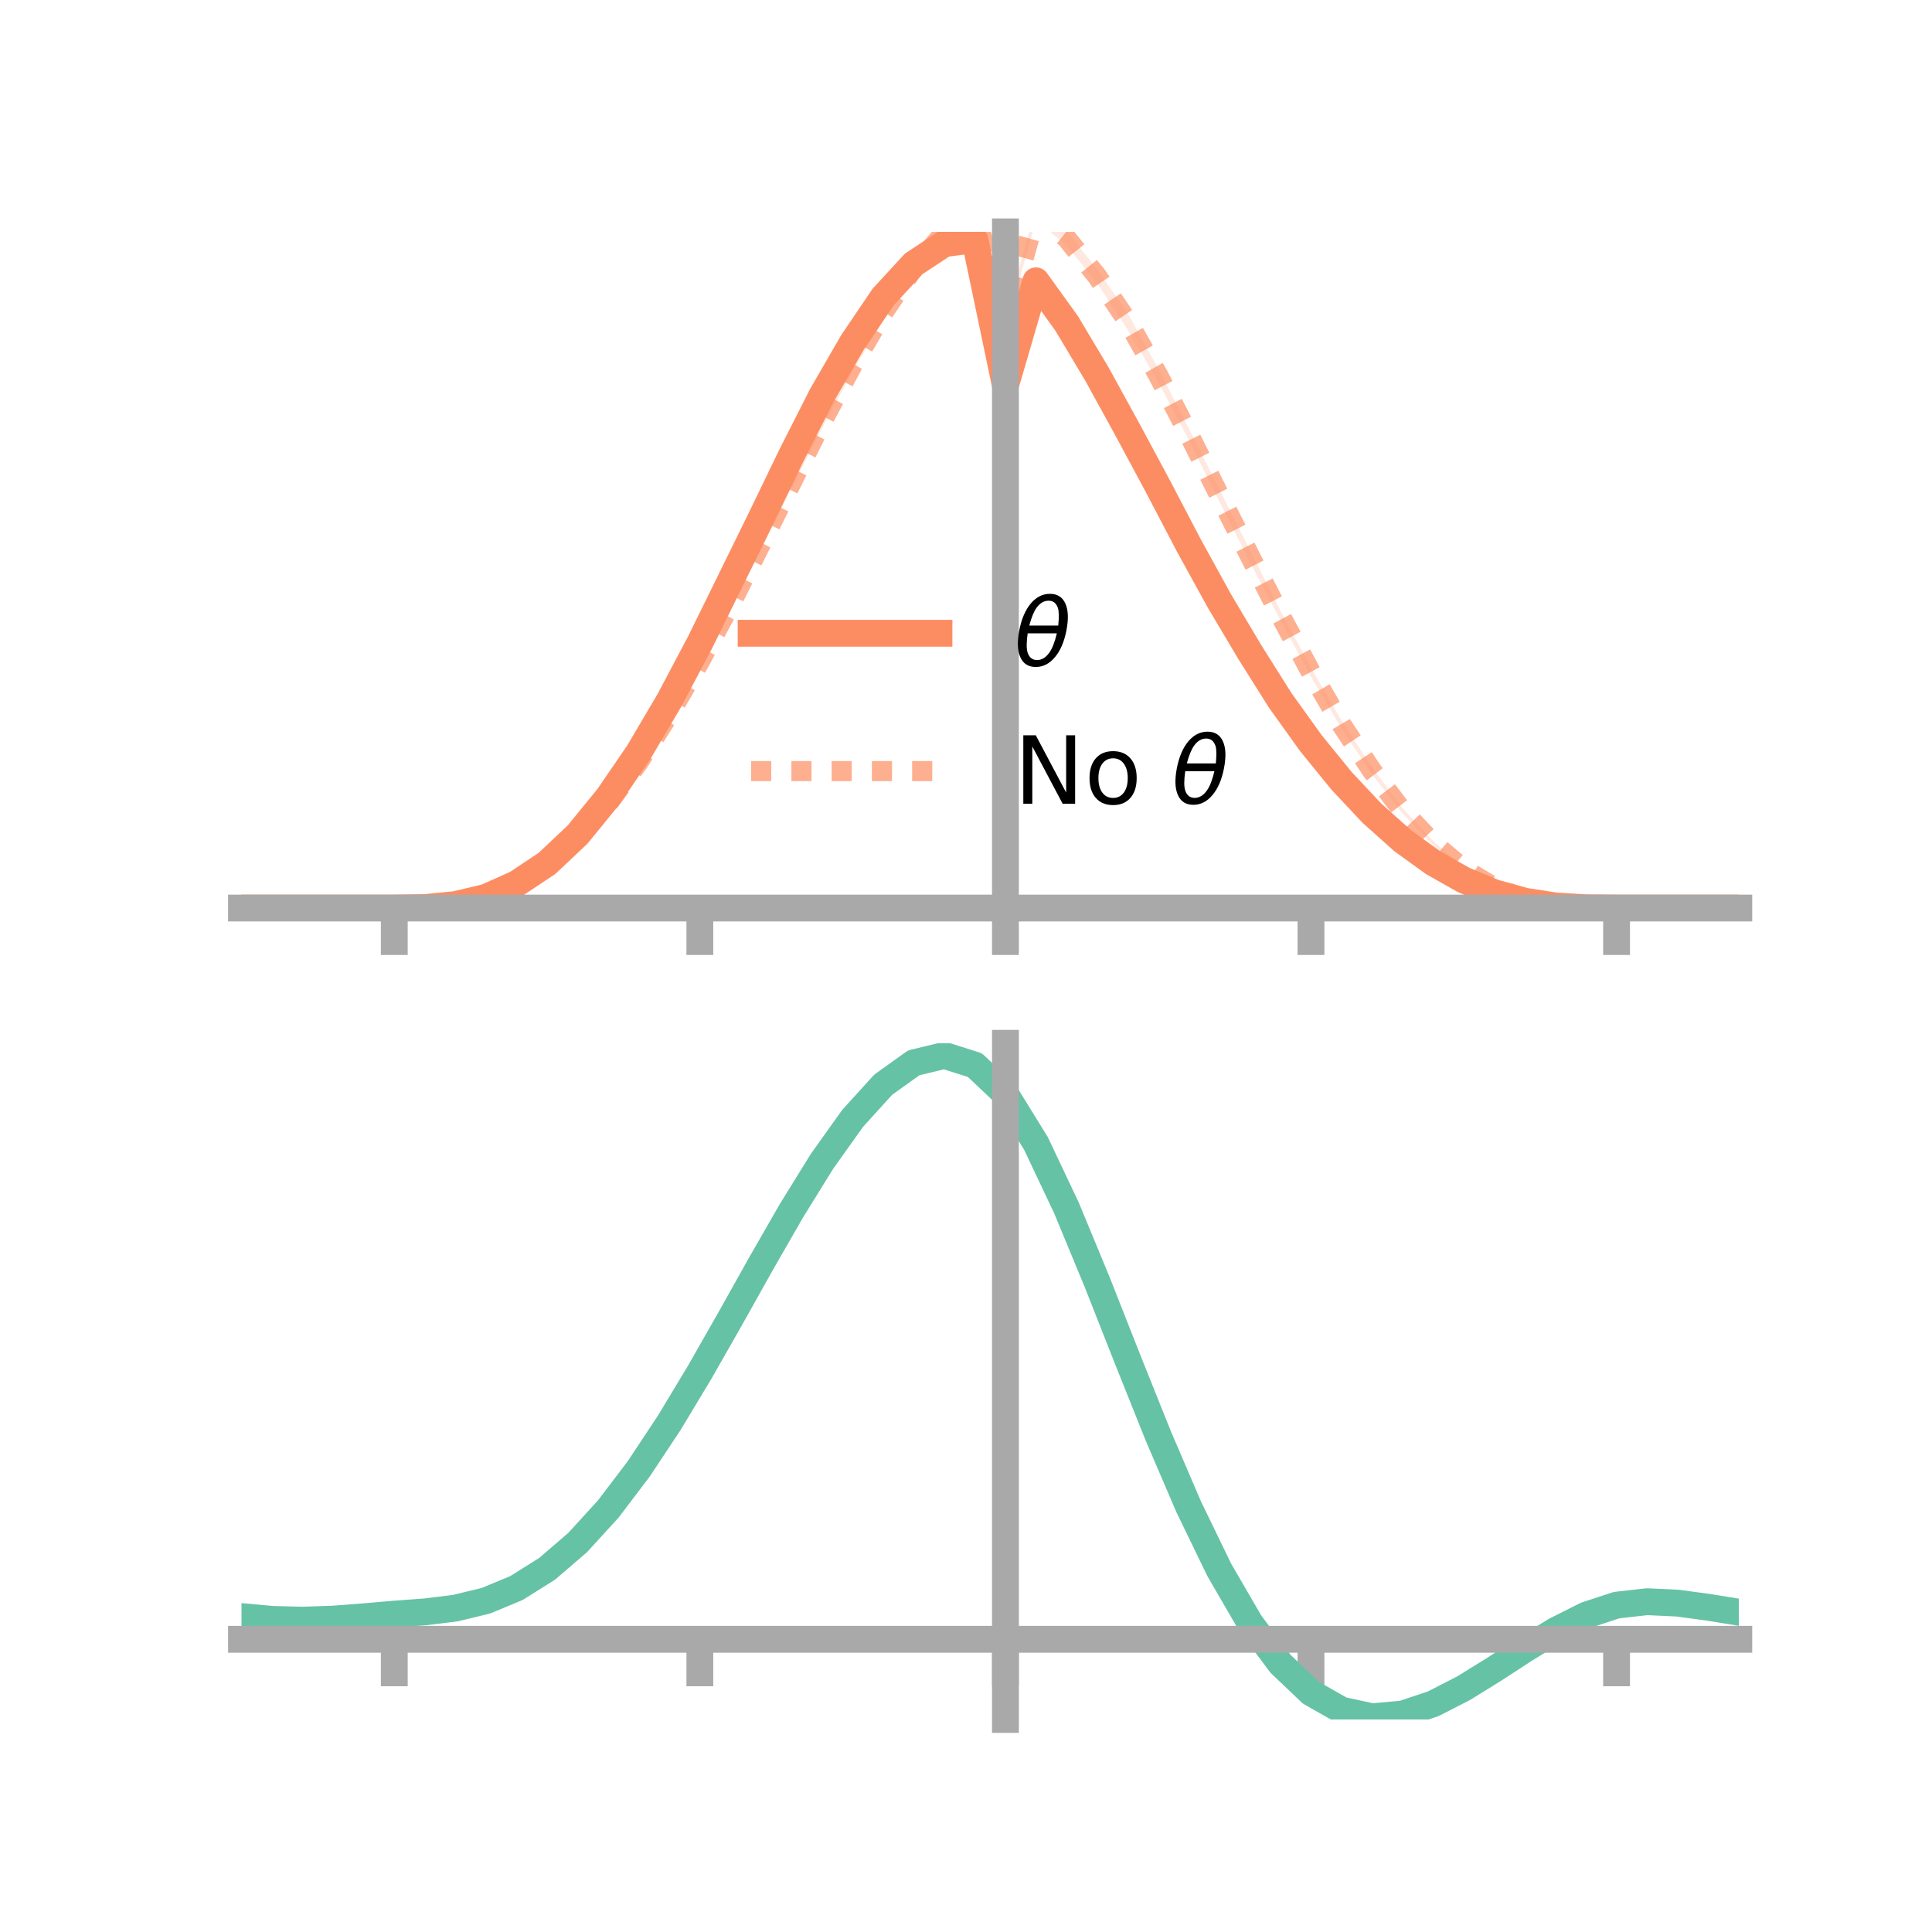 <?xml version="1.0" encoding="utf-8" standalone="no"?>
<!DOCTYPE svg PUBLIC "-//W3C//DTD SVG 1.1//EN"
  "http://www.w3.org/Graphics/SVG/1.1/DTD/svg11.dtd">
<!-- Created with matplotlib (https://matplotlib.org/) -->
<svg height="144pt" version="1.1" viewBox="0 0 144 144" width="144pt" xmlns="http://www.w3.org/2000/svg" xmlns:xlink="http://www.w3.org/1999/xlink">
 <defs>
  <style type="text/css">*{stroke-linecap:butt;stroke-linejoin:round;}</style>
 </defs>
 <g id="figure_1">
  <g id="patch_1">
   <path d="M 0 144 
L 144 144 
L 144 0 
L 0 0 
z
" style="fill:none;"/>
  </g>
  <g id="axes_1">
   <g id="patch_2">
    <path d="M 18 67.68 
L 129.6 67.68 
L 129.6 17.28 
L 18 17.28 
z
" style="fill:none;"/>
   </g>
   <g id="PolyCollection_1">
    <path clip-path="url(#p13f6de45e2)" d="M 18 67.68 
L 18 67.68 
L 20.278 67.68 
L 22.555 67.68 
L 24.833 67.68 
L 27.11 67.68 
L 29.388 67.68 
L 31.665 67.634 
L 33.943 67.392 
L 36.22 66.836 
L 38.498 65.764 
L 40.776 64.224 
L 43.053 62 
L 45.331 59.183 
L 47.608 55.809 
L 49.886 51.936 
L 52.163 47.547 
L 54.441 42.939 
L 56.718 38.206 
L 58.996 33.482 
L 61.273 28.873 
L 63.551 24.933 
L 65.829 21.632 
L 68.106 19.087 
L 70.384 17.497 
L 72.661 17.28 
L 74.939 28.246 
L 77.216 20.316 
L 79.494 23.63 
L 81.771 27.371 
L 84.049 31.611 
L 86.327 35.879 
L 88.604 40.282 
L 90.882 44.388 
L 93.159 48.328 
L 95.437 51.992 
L 97.714 55.146 
L 99.992 57.996 
L 102.269 60.465 
L 104.547 62.526 
L 106.824 64.165 
L 109.102 65.494 
L 111.38 66.478 
L 113.657 67.127 
L 115.935 67.501 
L 118.212 67.652 
L 120.49 67.68 
L 122.767 67.68 
L 125.045 67.68 
L 127.322 67.68 
L 129.6 67.68 
L 129.6 67.68 
L 129.6 67.68 
L 127.322 67.68 
L 125.045 67.68 
L 122.767 67.68 
L 120.49 67.68 
L 118.212 67.671 
L 115.935 67.548 
L 113.657 67.217 
L 111.38 66.6 
L 109.102 65.692 
L 106.824 64.445 
L 104.547 62.794 
L 102.269 60.785 
L 99.992 58.404 
L 97.714 55.651 
L 95.437 52.464 
L 93.159 48.896 
L 90.882 45.178 
L 88.604 41.001 
L 86.327 36.707 
L 84.049 32.487 
L 81.771 28.432 
L 79.494 24.55 
L 77.216 21.546 
L 74.939 29.231 
L 72.661 18.432 
L 70.384 18.826 
L 68.106 20.241 
L 65.829 22.636 
L 63.551 26.066 
L 61.273 30.009 
L 58.996 34.377 
L 56.718 39.072 
L 54.441 43.619 
L 52.163 48.274 
L 49.886 52.49 
L 47.608 56.345 
L 45.331 59.628 
L 43.053 62.398 
L 40.776 64.471 
L 38.498 65.966 
L 36.22 66.932 
L 33.943 67.455 
L 31.665 67.652 
L 29.388 67.68 
L 27.11 67.68 
L 24.833 67.68 
L 22.555 67.68 
L 20.278 67.68 
L 18 67.68 
z
" style="fill:#fc8d62;fill-opacity:0.2;"/>
   </g>
   <g id="PolyCollection_2">
    <path clip-path="url(#p13f6de45e2)" d="M 18 67.68 
L 18 67.68 
L 20.278 67.68 
L 22.555 67.68 
L 24.833 67.68 
L 27.11 67.68 
L 29.388 67.68 
L 31.665 67.628 
L 33.943 67.391 
L 36.22 66.811 
L 38.498 65.819 
L 40.776 64.312 
L 43.053 62.262 
L 45.331 59.64 
L 47.608 56.552 
L 49.886 52.884 
L 52.163 48.908 
L 54.441 44.656 
L 56.718 40.062 
L 58.996 35.576 
L 61.273 30.935 
L 63.551 26.745 
L 65.829 22.723 
L 68.106 19.454 
L 70.384 16.815 
L 72.661 15.262 
L 74.939 23.593 
L 77.216 15.483 
L 79.494 17.205 
L 81.771 20.074 
L 84.049 23.333 
L 86.327 27.472 
L 88.604 31.934 
L 90.882 36.468 
L 93.159 40.994 
L 95.437 45.534 
L 97.714 49.772 
L 99.992 53.714 
L 102.269 57.193 
L 104.547 60.245 
L 106.824 62.69 
L 109.102 64.664 
L 111.38 66.048 
L 113.657 66.947 
L 115.935 67.45 
L 118.212 67.651 
L 120.49 67.68 
L 122.767 67.68 
L 125.045 67.68 
L 127.322 67.68 
L 129.6 67.68 
L 129.6 67.68 
L 129.6 67.68 
L 127.322 67.68 
L 125.045 67.68 
L 122.767 67.68 
L 120.49 67.68 
L 118.212 67.668 
L 115.935 67.504 
L 113.657 67.067 
L 111.38 66.239 
L 109.102 64.889 
L 106.824 63.012 
L 104.547 60.644 
L 102.269 57.718 
L 99.992 54.317 
L 97.714 50.442 
L 95.437 46.227 
L 93.159 41.887 
L 90.882 37.373 
L 88.604 32.788 
L 86.327 28.477 
L 84.049 24.576 
L 81.771 21.106 
L 79.494 18.294 
L 77.216 16.395 
L 74.939 24.605 
L 72.661 16.157 
L 70.384 17.899 
L 68.106 20.478 
L 65.829 23.886 
L 63.551 27.667 
L 61.273 31.931 
L 58.996 36.366 
L 56.718 40.993 
L 54.441 45.476 
L 52.163 49.693 
L 49.886 53.583 
L 47.608 57.038 
L 45.331 60.096 
L 43.053 62.642 
L 40.776 64.592 
L 38.498 65.997 
L 36.22 66.926 
L 33.943 67.449 
L 31.665 67.648 
L 29.388 67.68 
L 27.11 67.68 
L 24.833 67.68 
L 22.555 67.68 
L 20.278 67.68 
L 18 67.68 
z
" style="fill:#fc8d62;fill-opacity:0.2;"/>
   </g>
   <g id="matplotlib.axis_1">
    <g id="xtick_1">
     <g id="line2d_1">
      <defs>
       <path d="M 0 0 
L 0 3.5 
" id="m3c1c1accd7" style="stroke:#a9a9a9;stroke-width:2;"/>
      </defs>
      <g>
       <use style="fill:#a9a9a9;stroke:#a9a9a9;stroke-width:2;" x="29.388" xlink:href="#m3c1c1accd7" y="67.68"/>
      </g>
     </g>
    </g>
    <g id="xtick_2">
     <g id="line2d_2">
      <g>
       <use style="fill:#a9a9a9;stroke:#a9a9a9;stroke-width:2;" x="52.163" xlink:href="#m3c1c1accd7" y="67.68"/>
      </g>
     </g>
    </g>
    <g id="xtick_3">
     <g id="line2d_3">
      <g>
       <use style="fill:#a9a9a9;stroke:#a9a9a9;stroke-width:2;" x="74.939" xlink:href="#m3c1c1accd7" y="67.68"/>
      </g>
     </g>
    </g>
    <g id="xtick_4">
     <g id="line2d_4">
      <g>
       <use style="fill:#a9a9a9;stroke:#a9a9a9;stroke-width:2;" x="97.714" xlink:href="#m3c1c1accd7" y="67.68"/>
      </g>
     </g>
    </g>
    <g id="xtick_5">
     <g id="line2d_5">
      <g>
       <use style="fill:#a9a9a9;stroke:#a9a9a9;stroke-width:2;" x="120.49" xlink:href="#m3c1c1accd7" y="67.68"/>
      </g>
     </g>
    </g>
   </g>
   <g id="matplotlib.axis_2"/>
   <g id="line2d_6">
    <path clip-path="url(#p13f6de45e2)" d="M 18 67.68 
L 20.278 67.68 
L 22.555 67.68 
L 24.833 67.68 
L 27.11 67.68 
L 29.388 67.68 
L 31.665 67.643 
L 33.943 67.423 
L 36.22 66.884 
L 38.498 65.865 
L 40.776 64.348 
L 43.053 62.199 
L 45.331 59.406 
L 47.608 56.077 
L 49.886 52.213 
L 52.163 47.911 
L 54.441 43.279 
L 56.718 38.639 
L 58.996 33.929 
L 61.273 29.441 
L 63.551 25.5 
L 65.829 22.134 
L 68.106 19.664 
L 70.384 18.161 
L 72.661 17.856 
L 74.939 28.738 
L 77.216 20.931 
L 79.494 24.09 
L 81.771 27.902 
L 84.049 32.049 
L 86.327 36.293 
L 88.604 40.642 
L 90.882 44.783 
L 93.159 48.612 
L 95.437 52.228 
L 97.714 55.399 
L 99.992 58.2 
L 102.269 60.625 
L 104.547 62.66 
L 106.824 64.305 
L 109.102 65.593 
L 111.38 66.539 
L 113.657 67.172 
L 115.935 67.525 
L 118.212 67.662 
L 120.49 67.68 
L 122.767 67.68 
L 125.045 67.68 
L 127.322 67.68 
L 129.6 67.68 
" style="fill:none;stroke:#fc8d62;stroke-linecap:square;stroke-width:2;"/>
   </g>
   <g id="line2d_7">
    <path clip-path="url(#p13f6de45e2)" d="M 18 67.68 
L 20.278 67.68 
L 22.555 67.68 
L 24.833 67.68 
L 27.11 67.68 
L 29.388 67.68 
L 31.665 67.638 
L 33.943 67.42 
L 36.22 66.868 
L 38.498 65.908 
L 40.776 64.452 
L 43.053 62.452 
L 45.331 59.868 
L 47.608 56.795 
L 49.886 53.233 
L 52.163 49.3 
L 54.441 45.066 
L 56.718 40.528 
L 58.996 35.971 
L 61.273 31.433 
L 63.551 27.206 
L 65.829 23.304 
L 68.106 19.966 
L 70.384 17.357 
L 72.661 15.709 
L 74.939 24.099 
L 77.216 15.939 
L 79.494 17.75 
L 81.771 20.59 
L 84.049 23.954 
L 86.327 27.975 
L 88.604 32.361 
L 90.882 36.92 
L 93.159 41.44 
L 95.437 45.881 
L 97.714 50.107 
L 99.992 54.015 
L 102.269 57.456 
L 104.547 60.445 
L 106.824 62.851 
L 109.102 64.776 
L 111.38 66.144 
L 113.657 67.007 
L 115.935 67.477 
L 118.212 67.659 
L 120.49 67.68 
L 122.767 67.68 
L 125.045 67.68 
L 127.322 67.68 
L 129.6 67.68 
" style="fill:none;stroke:#fc8d62;stroke-dasharray:1.5,1.5;stroke-dashoffset:0;stroke-opacity:0.7;stroke-width:1.5;"/>
   </g>
   <g id="patch_3">
    <path d="M 74.939 67.68 
L 74.939 17.28 
" style="fill:none;stroke:#a9a9a9;stroke-linecap:square;stroke-linejoin:miter;stroke-width:2;"/>
   </g>
   <g id="patch_4">
    <path d="M 129.6 67.68 
L 129.6 17.28 
" style="fill:none;"/>
   </g>
   <g id="patch_5">
    <path d="M 18 67.68 
L 129.6 67.68 
" style="fill:none;stroke:#a9a9a9;stroke-linecap:square;stroke-linejoin:miter;stroke-width:2;"/>
   </g>
   <g id="patch_6">
    <path d="M 18 17.28 
L 129.6 17.28 
" style="fill:none;"/>
   </g>
   <g id="legend_1">
    <g id="line2d_8">
     <path d="M 55.985 47.2 
L 69.985 47.2 
" style="fill:none;stroke:#fc8d62;stroke-linecap:square;stroke-width:2;"/>
    </g>
    <g id="line2d_9"/>
    <g id="text_1">
     <!-- $\theta$ -->
     <g transform="translate(75.585 49.65)scale(0.07 -0.07)">
      <defs>
       <path d="M 45.516 34.672 
L 14.453 34.672 
Q 12.359 20.062 14.5 13.875 
Q 17.188 6.25 24.469 6.25 
Q 31.781 6.25 37.359 13.922 
Q 42.234 20.656 45.516 34.672 
z
M 47.016 42.969 
Q 48.344 56.844 46.625 61.719 
Q 43.953 69.438 36.766 69.438 
Q 29.297 69.438 23.828 61.812 
Q 19.531 55.672 16.156 42.969 
z
M 38.188 76.766 
Q 49.906 76.766 54.594 66.406 
Q 59.281 56.109 55.719 37.844 
Q 52.203 19.625 43.453 9.281 
Q 34.766 -1.125 23.047 -1.125 
Q 11.281 -1.125 6.641 9.281 
Q 2 19.625 5.516 37.844 
Q 9.078 56.109 17.719 66.406 
Q 26.422 76.766 38.188 76.766 
z
" id="DejaVuSans-Oblique-952"/>
      </defs>
      <use transform="translate(0 0.234)" xlink:href="#DejaVuSans-Oblique-952"/>
     </g>
    </g>
    <g id="line2d_10">
     <path d="M 55.985 57.474 
L 69.985 57.474 
" style="fill:none;stroke:#fc8d62;stroke-dasharray:1.5,1.5;stroke-dashoffset:0;stroke-opacity:0.7;stroke-width:1.5;"/>
    </g>
    <g id="line2d_11"/>
    <g id="text_2">
     <!-- No $\theta$ -->
     <g transform="translate(75.585 59.924)scale(0.07 -0.07)">
      <defs>
       <path d="M 9.812 72.906 
L 23.094 72.906 
L 55.422 11.922 
L 55.422 72.906 
L 64.984 72.906 
L 64.984 0 
L 51.703 0 
L 19.391 60.984 
L 19.391 0 
L 9.812 0 
z
" id="DejaVuSans-78"/>
       <path d="M 30.609 48.391 
Q 23.391 48.391 19.188 42.75 
Q 14.984 37.109 14.984 27.297 
Q 14.984 17.484 19.156 11.844 
Q 23.344 6.203 30.609 6.203 
Q 37.797 6.203 41.984 11.859 
Q 46.188 17.531 46.188 27.297 
Q 46.188 37.016 41.984 42.703 
Q 37.797 48.391 30.609 48.391 
z
M 30.609 56 
Q 42.328 56 49.016 48.375 
Q 55.719 40.766 55.719 27.297 
Q 55.719 13.875 49.016 6.219 
Q 42.328 -1.422 30.609 -1.422 
Q 18.844 -1.422 12.172 6.219 
Q 5.516 13.875 5.516 27.297 
Q 5.516 40.766 12.172 48.375 
Q 18.844 56 30.609 56 
z
" id="DejaVuSans-111"/>
       <path id="DejaVuSans-32"/>
      </defs>
      <use transform="translate(0 0.234)" xlink:href="#DejaVuSans-78"/>
      <use transform="translate(74.805 0.234)" xlink:href="#DejaVuSans-111"/>
      <use transform="translate(135.986 0.234)" xlink:href="#DejaVuSans-32"/>
      <use transform="translate(167.773 0.234)" xlink:href="#DejaVuSans-Oblique-952"/>
     </g>
    </g>
   </g>
  </g>
  <g id="axes_2">
   <g id="patch_7">
    <path d="M 18 128.16 
L 129.6 128.16 
L 129.6 77.76 
L 18 77.76 
z
" style="fill:none;"/>
   </g>
   <g id="PolyCollection_3">
    <path clip-path="url(#p186f7893ad)" d="M 18 120.529 
L 18 120.449 
L 20.278 120.666 
L 22.555 120.728 
L 24.833 120.642 
L 27.11 120.458 
L 29.388 120.255 
L 31.665 120.081 
L 33.943 119.797 
L 36.22 119.239 
L 38.498 118.281 
L 40.776 116.831 
L 43.053 114.837 
L 45.331 112.291 
L 47.608 109.225 
L 49.886 105.707 
L 52.163 101.837 
L 54.441 97.747 
L 56.718 93.589 
L 58.996 89.539 
L 61.273 85.787 
L 63.551 82.53 
L 65.829 79.973 
L 68.106 78.317 
L 70.384 77.76 
L 72.661 78.491 
L 74.939 80.68 
L 77.216 84.417 
L 79.494 89.299 
L 81.771 94.88 
L 84.049 100.74 
L 86.327 106.515 
L 88.604 111.904 
L 90.882 116.674 
L 93.159 120.659 
L 95.437 123.763 
L 97.714 125.953 
L 99.992 127.257 
L 102.269 127.753 
L 104.547 127.556 
L 106.824 126.804 
L 109.102 125.653 
L 111.38 124.266 
L 113.657 122.805 
L 115.935 121.432 
L 118.212 120.298 
L 120.49 119.555 
L 122.767 119.3 
L 125.045 119.413 
L 127.322 119.731 
L 129.6 120.113 
L 129.6 120.219 
L 129.6 120.219 
L 127.322 119.862 
L 125.045 119.563 
L 122.767 119.461 
L 120.49 119.721 
L 118.212 120.472 
L 115.935 121.631 
L 113.657 123.046 
L 111.38 124.555 
L 109.102 125.989 
L 106.824 127.176 
L 104.547 127.95 
L 102.269 128.16 
L 99.992 127.673 
L 97.714 126.39 
L 95.437 124.248 
L 93.159 121.228 
L 90.882 117.363 
L 88.604 112.74 
L 86.327 107.515 
L 84.049 101.909 
L 81.771 96.216 
L 79.494 90.789 
L 77.216 86.038 
L 74.939 82.403 
L 72.661 80.28 
L 70.384 79.575 
L 68.106 80.117 
L 65.829 81.718 
L 63.551 84.184 
L 61.273 87.316 
L 58.996 90.918 
L 56.718 94.798 
L 54.441 98.775 
L 52.163 102.684 
L 49.886 106.378 
L 47.608 109.737 
L 45.331 112.668 
L 43.053 115.108 
L 40.776 117.03 
L 38.498 118.44 
L 36.22 119.379 
L 33.943 119.925 
L 31.665 120.2 
L 29.388 120.363 
L 27.11 120.551 
L 24.833 120.717 
L 22.555 120.788 
L 20.278 120.728 
L 18 120.529 
z
" style="fill:#66c2a5;fill-opacity:0.2;"/>
   </g>
   <g id="matplotlib.axis_3">
    <g id="xtick_6">
     <g id="line2d_12">
      <g>
       <use style="fill:#a9a9a9;stroke:#a9a9a9;stroke-width:2;" x="29.388" xlink:href="#m3c1c1accd7" y="122.182"/>
      </g>
     </g>
    </g>
    <g id="xtick_7">
     <g id="line2d_13">
      <g>
       <use style="fill:#a9a9a9;stroke:#a9a9a9;stroke-width:2;" x="52.163" xlink:href="#m3c1c1accd7" y="122.182"/>
      </g>
     </g>
    </g>
    <g id="xtick_8">
     <g id="line2d_14">
      <g>
       <use style="fill:#a9a9a9;stroke:#a9a9a9;stroke-width:2;" x="74.939" xlink:href="#m3c1c1accd7" y="122.182"/>
      </g>
     </g>
    </g>
    <g id="xtick_9">
     <g id="line2d_15">
      <g>
       <use style="fill:#a9a9a9;stroke:#a9a9a9;stroke-width:2;" x="97.714" xlink:href="#m3c1c1accd7" y="122.182"/>
      </g>
     </g>
    </g>
    <g id="xtick_10">
     <g id="line2d_16">
      <g>
       <use style="fill:#a9a9a9;stroke:#a9a9a9;stroke-width:2;" x="120.49" xlink:href="#m3c1c1accd7" y="122.182"/>
      </g>
     </g>
    </g>
   </g>
   <g id="matplotlib.axis_4"/>
   <g id="line2d_17">
    <path clip-path="url(#p186f7893ad)" d="M 18 120.489 
L 20.278 120.697 
L 22.555 120.758 
L 24.833 120.679 
L 27.11 120.505 
L 29.388 120.309 
L 31.665 120.141 
L 33.943 119.861 
L 36.22 119.309 
L 38.498 118.361 
L 40.776 116.931 
L 43.053 114.973 
L 45.331 112.479 
L 47.608 109.481 
L 49.886 106.042 
L 52.163 102.26 
L 54.441 98.261 
L 56.718 94.194 
L 58.996 90.229 
L 61.273 86.551 
L 63.551 83.357 
L 65.829 80.846 
L 68.106 79.217 
L 70.384 78.667 
L 72.661 79.386 
L 74.939 81.541 
L 77.216 85.227 
L 79.494 90.044 
L 81.771 95.548 
L 84.049 101.325 
L 86.327 107.015 
L 88.604 112.322 
L 90.882 117.019 
L 93.159 120.944 
L 95.437 124.005 
L 97.714 126.171 
L 99.992 127.465 
L 102.269 127.957 
L 104.547 127.753 
L 106.824 126.99 
L 109.102 125.821 
L 111.38 124.411 
L 113.657 122.926 
L 115.935 121.531 
L 118.212 120.385 
L 120.49 119.638 
L 122.767 119.381 
L 125.045 119.488 
L 127.322 119.796 
L 129.6 120.166 
" style="fill:none;stroke:#66c2a5;stroke-linecap:square;stroke-width:2;"/>
   </g>
   <g id="patch_8">
    <path d="M 74.939 128.16 
L 74.939 77.76 
" style="fill:none;stroke:#a9a9a9;stroke-linecap:square;stroke-linejoin:miter;stroke-width:2;"/>
   </g>
   <g id="patch_9">
    <path d="M 129.6 128.16 
L 129.6 77.76 
" style="fill:none;"/>
   </g>
   <g id="patch_10">
    <path d="M 18 122.182 
L 129.6 122.182 
" style="fill:none;stroke:#a9a9a9;stroke-linecap:square;stroke-linejoin:miter;stroke-width:2;"/>
   </g>
   <g id="patch_11">
    <path d="M 18 77.76 
L 129.6 77.76 
" style="fill:none;"/>
   </g>
  </g>
 </g>
 <defs>
  <clipPath id="p13f6de45e2">
   <rect height="50.4" width="111.6" x="18" y="17.28"/>
  </clipPath>
  <clipPath id="p186f7893ad">
   <rect height="50.4" width="111.6" x="18" y="77.76"/>
  </clipPath>
 </defs>
</svg>
